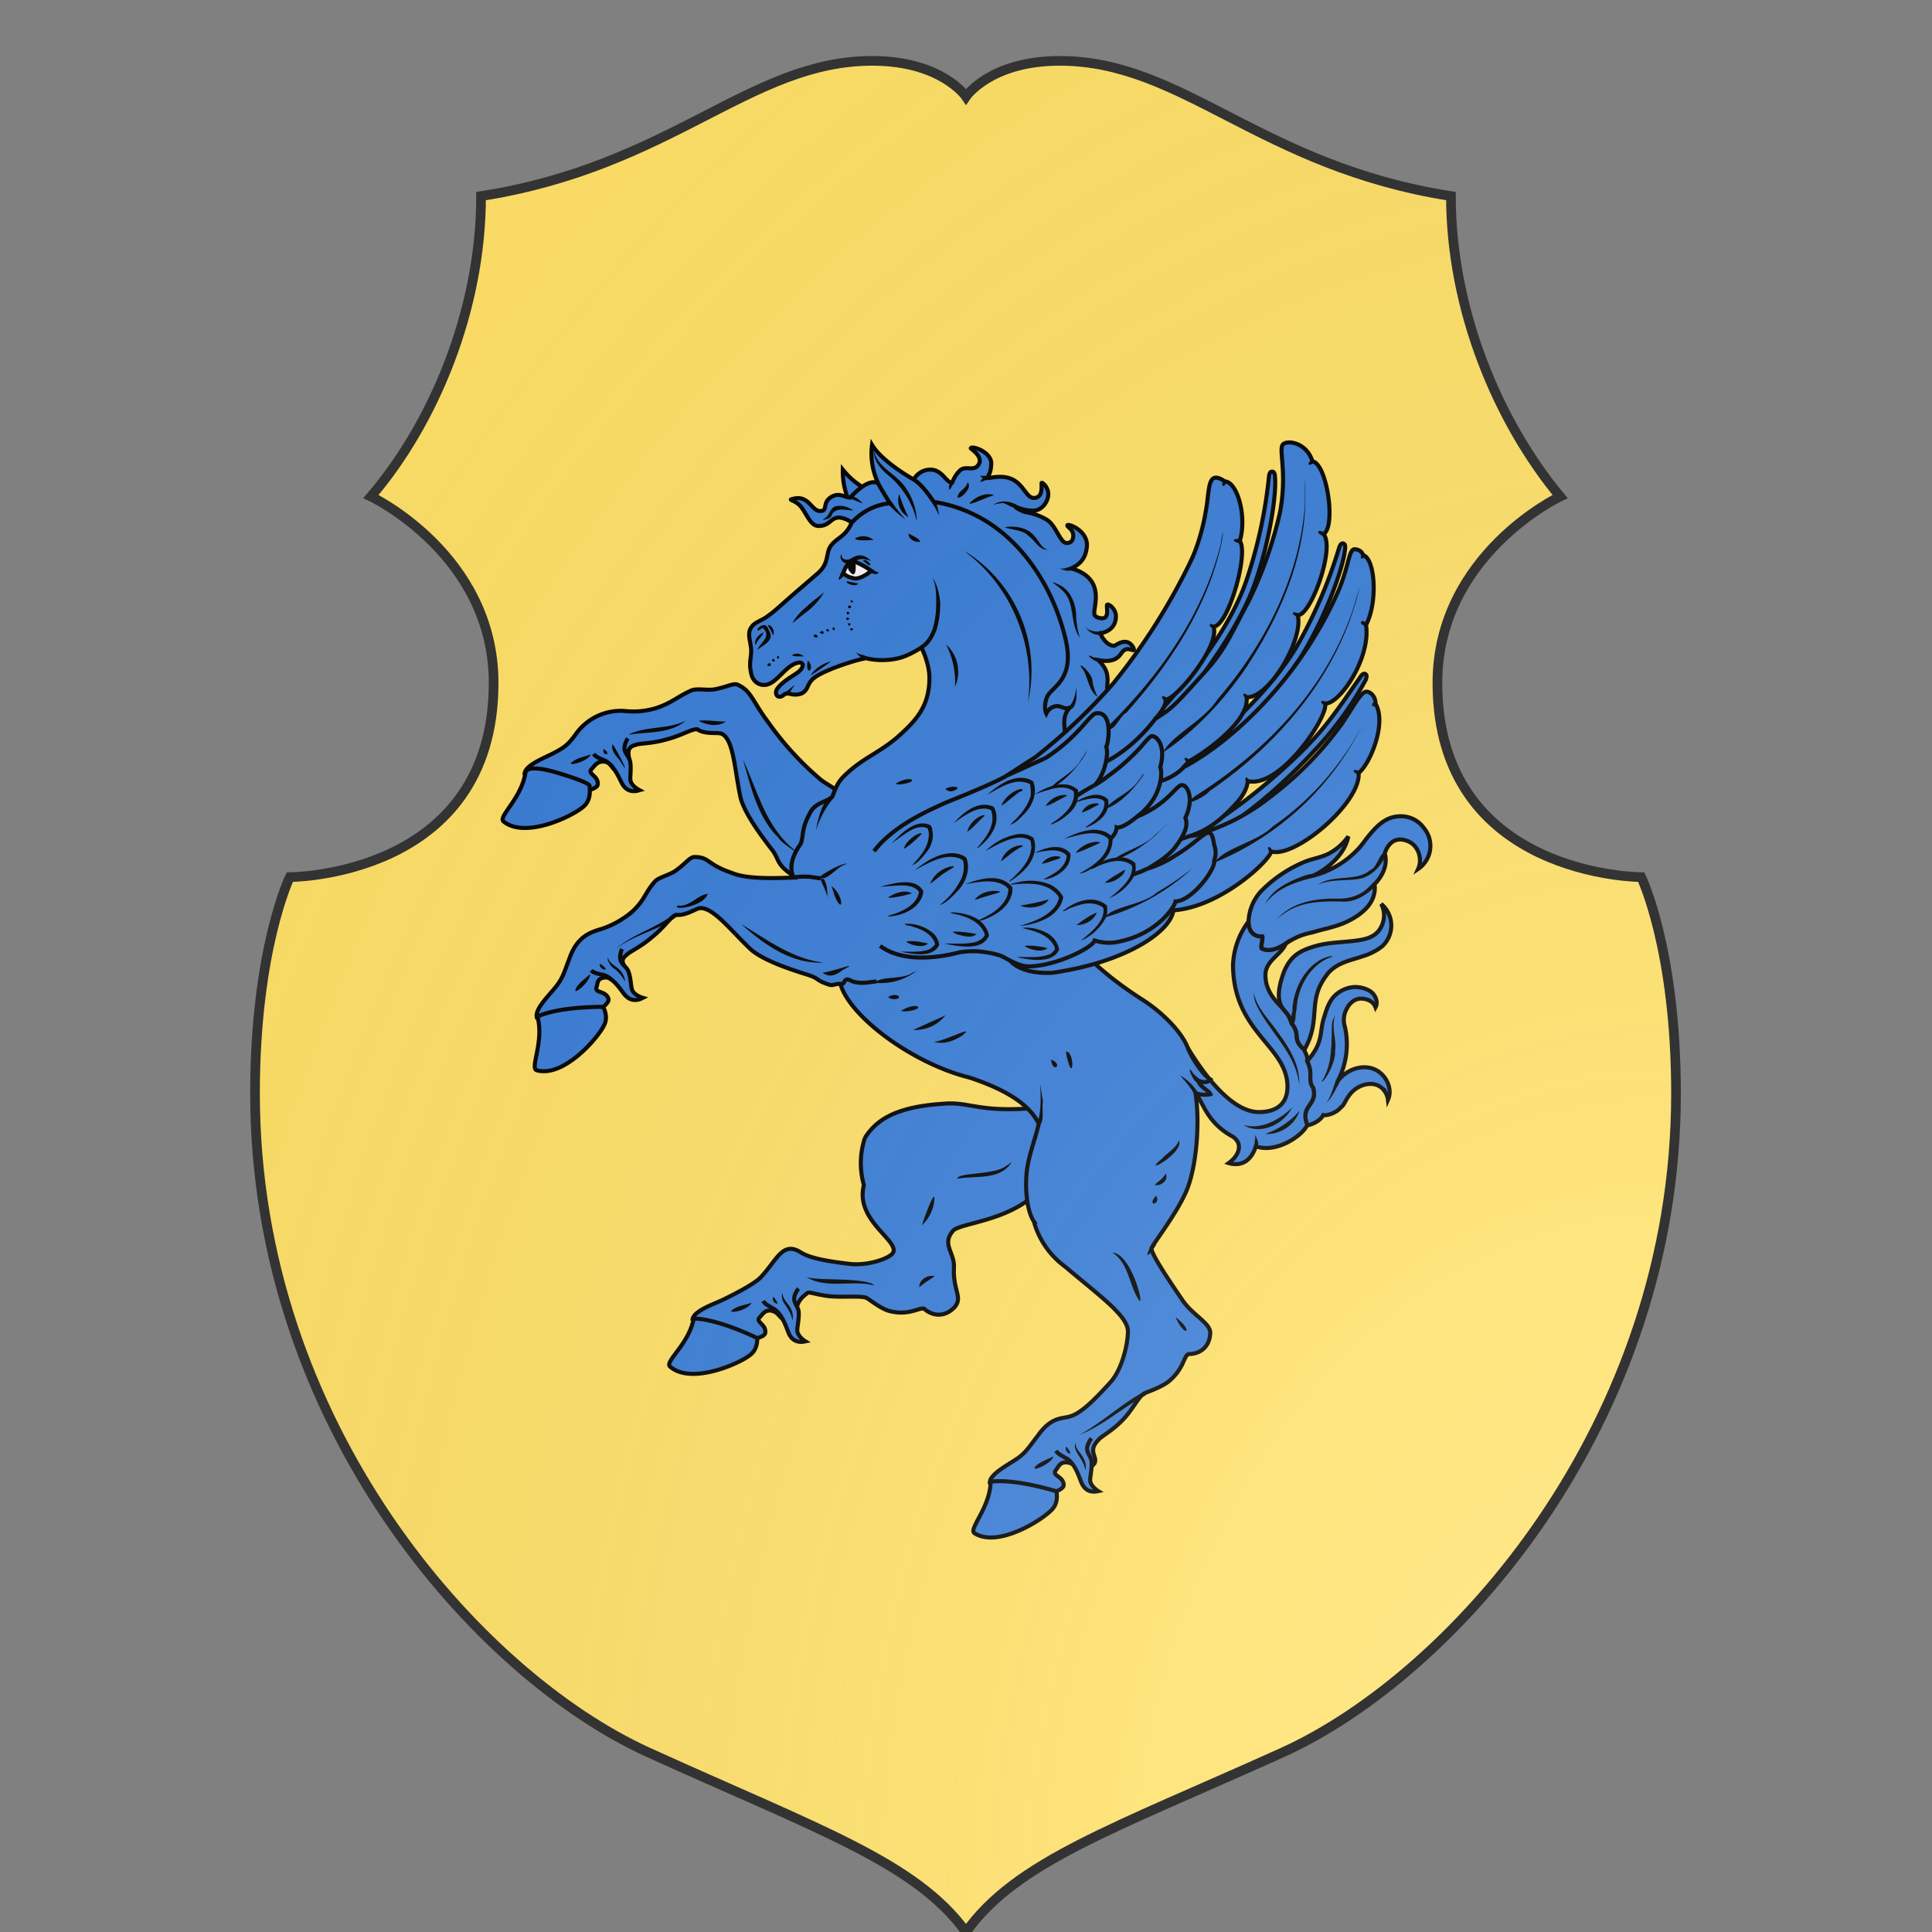 <svg xmlns="http://www.w3.org/2000/svg" id="provinceCOA246" width="200" height="200" viewBox="0 0 200 200">
        <rect x="0" y="0" width="200" height="200" fill="#808080" stroke="none"/>
        <defs><clipPath id="polish_provinceCOA246"><path d="m 90.3,6.3 c -12.7,0 -20.7,10.9 -40.5,14 0,11.8 -4.9,23.5 -11.4,31.1 0,0 12.7,6 12.7,19.3 C 51.1,90.8 30,90.8 30,90.8 c 0,0 -3.6,7.4 -3.6,22.4 0,34.3 23.1,60.2 40.7,68.2 17.6,8 27.7,11.4 32.9,18.6 5.2,-7.3 15.3,-10.7 32.8,-18.6 17.6,-8 40.7,-33.9 40.7,-68.2 0,-15 -3.6,-22.4 -3.6,-22.4 0,0 -21.1,0 -21.1,-20.1 0,-13.3 12.7,-19.3 12.7,-19.3 C 155.1,43.7 150.2,32.1 150.2,20.3 130.4,17.2 122.5,6.3 109.7,6.3 102.5,6.3 100,10 100,10 c 0,0 -2.5,-3.7 -9.7,-3.7 z"></path></clipPath><g id="pegasus_provinceCOA246" stroke-width=".33"><path d="M129.07 104.19c-.39 1.14 0 2.02-1.38 3.54.55 1.1-.04 1.63.5 2.18.38 1.49-1.11 1.36-.48 3.02.16 0 .98-.24 1.3-.83.27.07 1.06-.15 1.44-.64.29-.15.4-.81 1.02-1.35s1.61-.76 2.25-.24a1.54 1.54 0 01.54 1c.44-.98-.25-2.23-1.27-2.55-1.03-.32-2.2.18-2.83 1.06a6.42 6.42 0 00.6-4.46 1.85 1.85 0 01.19-1.51c.2-.4.6-.73 1.05-.76.34-.02 1.03.1 1.25.7.2-.37.05-.77-.15-1.04-.32-.43-1.07-.63-1.6-.6-.7.05-1.35.4-1.77.94-.33.46-.5 1-.66 1.54z"></path><path d="M129.47 100.5c-1.91 2.28-.53 3.72-2 6.3-1.05-.9-.25-1.17-1.03-2.12-.26-.83-.5-.92-.72-1.22-.47-.67-.36-1.56-.06-2.53.48-1.6 1.34-2.09 2.25-2.4 1.2-.43 2.21-.42 3.42-.55 1.07-.12 2.1-.27 2.5-1.44.18-.52.14-1.1-.12-1.58a2.29 2.29 0 01.08 3.44 4.58 4.58 0 01-1.49.78c-1.03.36-2.04.5-2.83 1.32zm-6.53-4.1c.02 1.36 1.12 1.2 1.12 1.2.08.2-.2.99 0 1 .58.28 1.28 0 1.91-.42a5.4 5.4 0 012.13-.9c.96-.3 1.97-.45 2.87-.9 1.33-.64 2.39-1.63 2.2-3.03 0 0 1.22-1.1.83-2.49 0 0 .42-1.63 1.91-.98.82.35 1.17 1.42.8 2.24a2.26 2.26 0 00.46-3.33 2.28 2.28 0 00-2.04-.94c-1.02.05-1.72.72-2.35 1.48-.28.33-.53.7-.8 1.02a7.66 7.66 0 01-3.84 2.33c.36-.11 2.52-1.28 2.9-3.2a4.59 4.59 0 01-1.59 1.4c-.75.36-1.37.4-2.09.72a10.65 10.65 0 00-3.47 2.4 3.88 3.88 0 00-.95 2.4z"></path><path d="M121.67 113.86c-2.16-1.17-2.4-2.8-3.05-3.56l-.66-3.73c.5.81 3.14 5.29 5.82 5.29 1.37 0 2.32-.62 2.32-2.06 0-3.33-4.42-4.39-4.42-9.93a6.3 6.3 0 011.25-3.47c.02 1.36 1.12 1.2 1.12 1.2.08.2-.21.99 0 1 .58.28 1.28 0 1.91-.42-.33.9-1.65 1.36-1.65 2.56 0 1.45 1.06 2.3 1.4 2.71.21.3.46.39.72 1.22.78.95-.03 1.22 1.03 2.13.12.34.32.57.23.92.55 1.1.01 1.5.5 2.18.38 1.49-1.11 1.35-.48 3.02-.46.92-2.55 2.3-4.18 1.72-.08.27-.2.53-.36.76-.44.63-1.11.82-1.84.6.87-.63 1.17-1.58.34-2.14z"></path><path d="M92.44 87.13c-.54-.9-2-.88-2.75-1.23-.5-.44-.91-.6-1.45-1a24.68 24.68 0 01-4.26-4.64c-1.3-1.71-1.39-2.58-2.5-3.09-.35-.17-.83.16-1.85.36-.62.12-1.5-.1-1.93.1-1.14.5-1.5.96-2.8 1.41a6.3 6.3 0 01-2.66.25 4.48 4.48 0 00-3.96 1.94c-.57.78-.86 1-1.62 1.41-.76.42-2.32.98-2.48 1.66 2.01-.08 5.28 1.4 5.28 1.4s.6-.15.64-.43c.08-.7-.82-.85-.53-1.22.3-.34.47-.64.97-.65.75 0 .7.88 1.37.77.41-.08.47-.1.68-.35.31-.53-.47-1.52.56-1.76.27-.15 1.3-.1 2.47-.44 1.37-.35 2.06-.87 2.56-.84.63.44 1.67.23 1.97.36.98.43 1.06 2.88 1.52 5.07.25 1.24 1.62 3.12 2.55 4.31.78 1 .16 1.32 2.75 2.73 1.23.67 3.24.16 4.4-.62a4.1 4.1 0 001.07-5.5zM91.33 63.6A5.93 5.93 0 0190 59.7c1.35 1.68 2.86 1.93 4.12 2.82"></path><path d="M90.72 64c.03.02-.37-.33-.97-.41-.77-.03-.77.71-1.76.68-.63-.02-.92-.99-1.4-1.57-.36-.44-.89-.53-.8-.58 1.43-.5 1.63.92 2.34.94.7.02.18-.64.87-1.1s1.08-.01 1.62.01c.1-.16 1.56-1.74 2.3-1.1l2.83-.37s.44-.83 1.4-.8c.96.04 1.22 1.05 1.72 1.06.02.01.18-.57.65-1 .46-.43 1.14.15 1.52-.5.37-.67-.7-1.26-.65-1.3.08-.23 1.7.3 1.66 1.27-.03.88-.35 1.14-.42 1.14.14.1 1.24-.33 2.15.13.91.45 1.13 1.48 1.71 1.5.88 0 .58-1.2.66-1.23.1-.02.55.4.53.96-.02.58-.53 1.34-1.29 1.3-.78-.02-1.34-.32-1.4-.34.04.12.56.4.97.48a4.9 4.9 0 011.64.62c.74.51 1.04 1.85 1.57 1.87.36 0 .53-.22.54-.59 0-.56-.52-.7-.48-.85.05-.17 1.63.41 1.59 1.65-.07 1.06-.6 1.53-1.28 1.85l.46.15c2.33.97 1.28 3.05 1.43 3.61.03.08.16.26.61.29.66.02.32-1 .42-1.1.1-.1.75.33.71 1-.04 1.13-1.14 1.3-1.24 1.3-.01.17.45 1 1.06 1.03.16.01.48-.34.95-.32.48.02.73.58.69.66-.05.08-.38-.13-.64-.05-.38.1-.4.62-1.01.84s-1.27.01-1.27.01.62.53.74 1.17c.13.7-.07.88.06 1.39.18.65.5 1.64.27 2.77-.24 1.14-.9 1.5-.94 1.43-.04-.06.14-1.2-.76-2.07.26 1.6-.75 2.86-1.38 3.15 0 0-.8.4-1.88.24-.15-.04-.16-.17-.1-.26.05-.21-2.7-1.02-2.37-2.38.54-2.38 3.37-6.64.7-11.5-2.62-4.69-4.9-5-7.7-5.41l-3.53.08c-1.42.22-2.51-.5-3.1.26zM69.44 85.38c.02.36.12 1.16-.5 1.68-.81.74-4.7 2.65-6.48 1.21-.5-.37 1.46-1.87 1.77-3.97.17-.78 2.65.03 2.65.03s2.56.75 2.56 1.05zm.97 17.66c.16.33.57 1.02.22 1.74-.45 1-3.28 4.3-5.47 3.69-.6-.14.6-2.3.05-4.35-.15-.78 2.46-1.02 2.46-1.02s2.62-.33 2.74-.06zm36.89 39.34c.06.36.25 1.13-.3 1.73-.73.82-4.37 3.16-6.3 1.95-.54-.32 1.24-2.04 1.3-4.15.08-.8 2.65-.28 2.65-.28s2.61.44 2.65.75zM83.05 129.9c.01.37.08 1.15-.55 1.66-.83.7-4.8 2.47-6.52.97-.49-.4 1.53-1.82 1.91-3.9.2-.78 2.65.12 2.65.12s2.52.85 2.51 1.15z"></path><path d="M105.06 111.57c-4.17.28-4.87-.59-6.97-.38-4.15.27-5.5 1.53-6.29 2.75a6.5 6.5 0 00-.09 3.85c-.77 2.95 3.14 4.62 2.3 5.58-.45.46-2.07.97-3.43.82-2.15-.25-3.35-.52-4.05-.97-1.46-.9-1.93.76-3.25 2.11-.65.6-2.13 1.33-2.91 1.72-.77.38-2.36.89-2.55 1.57 2.02 0 5.23 1.59 5.23 1.59s.6-.14.65-.41c.11-.7-.78-.87-.48-1.24.3-.33.47-.64.95-.58.74.14.7.82 1.4.83.41 0 .21-.06.44-.25.39-.43-.05-1.14 1.02-1.93.2-.23.35-.06 1.56.14 1.16.19 2.97-.06 3.39.21.58.39 1.05.76 1.68 1 1.63.47 2.49-.26 2.93-.16.76.67 1.74.68 2.5-.14.66-.8-.15-1.31-.07-3.17.08-1.24-1.01-1.88-.1-2.98.49-.7 5.03-.8 7.24-3.6.36-.43.87-.93 1.23-1.37.26-.32.5-.65.67-1.03.2-.51.25-1.07.23-1.62a3.38 3.38 0 00-.53-1.94c-.58-.8-1.7-.46-2.7-.4z"></path><path d="M108.11 73.58a17.8 17.8 0 00-1.7-4.5c-2.6-4.68-6.21-6.33-9.02-6.76-.48-.68-1-1.42-1.64-1.82 0 0-2.53-1.4-3.38-2.81-.14 1.1.05 2.2.54 3.2.23.44.76 1.29.92 1.54-1.2.11-2.32.69-3.12 1.6-.5 1.12-1.12 1.15-1.65 1.81-.48.6-.13 1.41-1.04 2.23-.95.83-1.79 1.53-2.87 2.49-1.07.95-.99.83-1.2 1-.61.47-1.12.48-1.43 1.02-.3.48.04 1.25.04 1.83-.01.58-.15.93-.06 1.52.05.28.08.57.29.85.25.33.67.47 1.07.37.83-.22 1.46-1.46 2.4-1.75.17-.05.31-.06.41.02s.12.24-.06.48c-.19.26-.44.37-1 .75-.6.41-.95.78-1.02 1.01-.03.15-.04.34.15.45.22.12.51-.16.51-.16s.2-.13.52-.03c.21.06.73.09 1.02-.13.4-.3.3-.6.73-1.05.4-.38 1.05-.64 1.65-.9 1.9-.72 2.72-.83 2.72-.83s1.14.34 2.59.01c.89-.2 1.9-.88 1.9-.88s.65 1.26.65 2.47c0 2.1-.91 3.23-2.06 4.32-1.86 1.8-3.26 2.03-4.92 3.7-.64.63-.8 1.49-.93 1.64-.4.4-1.3.45-1.73 1.2-.78 1.42-.52 1.66-.8 2.6-1.28 1.75-.57 2.75-.57 2.75-1.33.04-3.77.17-5.06-.39-2.04-.69-1.77-1.28-3-1.28-.39 0-.68.5-1.52 1.1-.5.37-1.4.54-1.7.89-.83.95-.79 1.44-1.78 2.39a7.27 7.27 0 01-2.52 1.45c-.8.25-2 .52-2.65 2.45-.36.9-.49 1.5-1.03 2.18-.52.69-1.75 1.83-1.61 2.52 1.81-.87 5.4-.81 5.4-.81s.5-.39.42-.65c-.2-.67-1.08-.45-.98-.91.14-.44.05-.66.53-.8.72-.2.9.68 1.53.38.37-.18.43-.21.56-.5.17-.6-1.02-1.08-.19-1.72.2-.25 1.14-.64 2.07-1.45 1.1-.88 1.5-1.65 1.97-1.83.77.12 1.64-.54 1.97-.54 1.07-.03 2.42 1.75 4.03 3.29.92.88 3.12 1.64 4.55 2.08 1.21.37.7.48 1.93.86.3.08.43-.1.86-.08.76 2.68 5.9 6.48 10.49 7.61 2.63.87 4.8 2.03 5.62 3.76-.28 1.18-.73 2.32-.93 3.52s-.14 3.38.53 4.4a6.77 6.77 0 002.54 3.67c2.7 2.3 5.1 3.98 5.1 5.26-.02 1.14-.5 3.08-1.4 4.1-1.45 1.61-2.36 2.44-3.13 2.74-.77.31-1.62-.03-2.8 1.64-.6.76-.9 1.3-1.6 1.8s-2.2 1.24-2.28 1.93c1.99-.3 5.4.77 5.4.77s.59-.22.59-.5c0-.7-.9-.74-.68-1.15.27-.37.37-.7.87-.7.75.02.82.7 1.5.6.4-.06.58-.25.8-.5.33-.52-.6-.98.33-1.92.18-.26 1.1-.72 1.95-1.6.84-.84 1.34-2 1.82-2.2.65-.26 1.3-.5 1.86-.89 1.32-1.05 1.26-2.06 1.67-2.28 1.01 0 1.76-.63 1.78-1.75-.03-.8-1.46-1.44-2.25-2.62-.8-1.18-2.52-3.68-2.52-4.2 0-.23 1.95-2.66 2.81-4.62.87-1.97 1.14-5.8.75-8.04.23.2 1.03.2 1.22.13-.15-.34-.83-.54-.97-1.1 0 0 .68.32.97-.1-.55-.29-1.55-1.76-1.88-2.68-.58-1.36-2.17-2.84-3.52-3.72-1.3-.84-6.94-4.41-7.8-8.93-.92-5.83 1.78-9.31 2.07-10.94 0 0-.8.4-1.87.24-.16-.05-.17-.18-.11-.27.05-.2 1.04-.4 1.25-1.4.04-.2.06-.41.04-.6 0-.2-.04-.4-.04-.6 0-.54.09-.93.48-1.31-.48.23-.69-.14-1.14-.1-.35.05-.65.28-.8.6-.21-.43-.08-1.19.18-1.55.17-.22.38-.4.56-.6 1-.98 1.2-2.15.85-3.77z"></path><path d="M72.06 98.62c-.1.24-.2.67-.1.95.13.35.52.54.64.89.2.58.18 1.11.28 1.45.15.47.88.68.88.68-.84.44-1.33-.06-1.56-.37-.4-.55-.97-1.31-1.63-1.49-.36-.08-.77-.14-1-.37m16.83 25.83c-.17.2-.38.6-.35.88.03.37.35.66.37 1.03.03.62-.12 1.13-.12 1.48.01.5.66.9.66.9-.94.2-1.27-.42-1.4-.78-.24-.64-.57-1.52-1.17-1.87-.31-.19-.7-.34-.86-.63m26.65 11.15c-.16.21-.37.6-.35.88.03.38.35.66.37 1.04.04.61-.12 1.12-.12 1.47.01.5.66.9.66.9-.93.2-1.26-.41-1.4-.78-.24-.64-.57-1.52-1.16-1.87-.32-.19-.7-.34-.87-.63M72.54 81.52c-.14.22-.32.62-.26.91.06.36.4.62.46 1 .09.6-.02 1.12.01 1.47.06.48.74.83.74.83-.92.28-1.3-.3-1.47-.65-.3-.61-.7-1.46-1.33-1.75-.33-.15-.73-.27-.92-.55"></path><path fill="none" d="M96.4 74.11c.35-.2.73-.6 1.06-1.46a7.27 7.27 0 00.28-2.25M86.03 92.8a6.2 6.2 0 011.3-.04l.88.13m1.61 8.56c.09.06.21-.01.26-.1s.1-.2.2-.24c.13-.06.28.03.4.09.74.34 1.7.05 2.05.06"></path><path fill="#f6f6f6" d="M90.83 67.12a5.94 5.94 0 011.48.8s-.8.69-1.38.61c-.71-.13-.89-.44-.89-.44s.1-.34.29-.6c.15-.23.4-.4.5-.37z"></path><path d="M116.59 90.68c-.25 0-.39-.07-.42-.2-.05-.2.1-.39.99-.77l.03-.02c3-.66 8.7-5.55 11.04-8.12 1.24-1.34 2.42-3.06 3.28-4.3l.46-.66c.18-.3.29-.34.37-.34.06 0 .12.03.15.09.06.08.04.22-.07.47a27.37 27.37 0 01-4.06 5.6c-4.34 4.71-8.3 7.23-10.56 8.03a5.17 5.17 0 01-1.21.22zm-.58-4.74c-.1 0-.2-.06-.23-.16-.12-.39.83-1.43 1.38-1.83 6.54-4.81 9.13-8.9 9.78-10.04a38.63 38.63 0 003.33-7.78c.09-.3.18-.44.32-.44.05 0 .1.02.14.07.05.06.08.16.04.45-.12 1.22-1.23 4.64-3.2 8.07-1.17 2.02-3.76 5.45-9.56 10.33-1.58 1.32-1.87 1.33-2 1.33zm-1.89-3.54a.24.24 0 01-.22-.15c-.16-.36.57-1.55 1.01-2.03l.18-.19c4.03-4.31 6.61-8.14 7.7-11.4a38.43 38.43 0 001.8-8.27c.02-.24.06-.5.26-.5.22 0 .23.3.24.48.11 1.22-.33 4.79-1.61 8.53-1.3 3.75-4.58 8.1-7.62 11.84-1.33 1.68-1.62 1.69-1.74 1.69.01 0 0 0 0 0z"></path><path d="M103.6 99.58s.8 1.1 3.4.97c.17-.01.88-.14 1.05-.17 5.18-.93 8.57-3.21 8.79-4.9 3.83-.26 7.84-4.06 7.94-4.78 1.92.59 7.3-3.97 7.1-6.38.9-.67 2.3-4 1.38-5.6-.02-.72-.53-1.03-.78-.99-.48.08-1.04 1.28-2.06 2.74a27.94 27.94 0 01-5.79 5.86 16.87 16.87 0 01-5.45 2.87 2.7 2.7 0 01-1 .24c1.07-.33 2.3-.98 3.85-2.75.41-.47.79-1.06.85-1.7 2.72.61 6.68-5.5 6.26-6.3 1.18.09 3.74-3.68 3.34-6.38.97-1.86.74-5.4-.24-5.67-.12-.42-.59-.5-.75-.47-.4.11-.43 1.37-1.2 3.25-3.38 7.76-9.28 12.71-12.68 14.47.11-.08.47-.48.47-.51.6-.25 4.99-3.08 4.7-5.2 1.87.08 4.66-4.77 4.15-6.67 1.04.11 3.06-5.43 2.1-6.58 1.03-.62.27-5.73-.9-5.9-.5-1.62-2.19-1.76-2.43-1.33-.3.48.38 2.27-.2 5.45a32.95 32.95 0 01-2.6 7.33c-1.18 2.14-1.78 3.75-3.39 5.52-2.73 3.03-2.76 3.06-4.2 3.97.52-.49 1-1.28.88-1.6.78.1 4.5-4.4 3.9-5.92 1.22-.05 2.88-5.99 2.14-6.95.6-2.01-.2-4.8-1.22-4.85-1.47-1-1.2.68-1.55 2.48-.12.76-.5 2.47-1.15 3.87a51.05 51.05 0 01-6.33 10.03 46.53 46.53 0 01-6.33 6l-2.4 1.55"></path><path d="M101.98 98.94c.3.07.6.14.87.24.27.1 1.27.78 2.1.85 2.2.05 5.3-1.49 5.5-2.1a3.7 3.7 0 001.71.14c3.35-.57 4.82-2.95 4.85-3.31 1.38-.06 3.29-2.67 3.14-3.32a1.8 1.8 0 000-1.27c-.3-2-.71-.6-3.17.87-1.04.71-2.24 1.06-2.24 1.06s1.63-.88 2.27-1.78c.78-1.04 1.04-1.75.8-2.35.42-.88.52-1.9.04-2.5a.47.47 0 00-.3-.16h0c-.51 0-1.13 1.54-3.7 2.58a5.06 5.06 0 00.7-.6c1.35-1.35 1.41-3.07 1.22-3.42.37-1.33.02-2.14-.38-2.43-.15-.1-.27-.11-.32-.1h-.01c-.15.03-.55.5-.86.87a17 17 0 01-2.72 2.41c-.2.19-.9.62-1.06.72.83-.76 1.2-2.63.96-3.14.18-.2.6-2.9-.81-2.72-.56.1-1.38 1.86-4.1 3.63l-3.15 1.43-.06.04m0 0c-1.6.87-4.36 1.92-5 2.2-2.34 1.04-4.43 2.2-5.73 3.9m.5 7.69c2.32 1.72 6.13.58 6.5.51a6.76 6.76 0 012.44.07"></path><path fill="none" d="M115.34 79.97c-1.94 2.53-4 3.45-4 3.45m-.93 1.92c-.65.33-1.46.87-1.46.87m6.82-1.22c1.1-.3 1.79-1 1.87-1.1m-3.76 3.99c-.53.44-1.29.96-1.65.86 0 .51-.5.93-.5.93m1.8 2.9a6.3 6.3 0 001.2-.48m3.47-2.66c-.31.13-.8.28-.8.28"></path><g fill="#000" stroke="none"><path d="M88.56 72.9c-.05.22-.2.38-.35.54-.12.16-.2.34-.33.49-.06-.4.2-.74.52-.93l.16-.1zm4.92-3.25a5.43 5.43 0 01-1.53 1.68l-1.04.83c.37-.72 1.02-1.23 1.62-1.75.29-.25.62-.46.9-.72l.04-.04zm9.1.75c0-.67-.02-1.4-.32-1.95.42.56.55 1.3.64 1.95h-.32zm-4.68-2.39c-.16.45-1.05-.11-.44-.18.13.09.27.2.44.18zm-1.88 6.42c.17.4 1.05.2.87.64-.34.04-.73-.36-.87-.64zm-4.18.43c-.28-.01-.88.04-.96-.1.3-.2.7-.12.96.1zm3.33-6.68c-.15.27-.7.78-.43.16.12-.32.13-.41.43-.16zM92.6 73.2c.26-.36.58.3.1.09-.03-.03-.05-.08-.1-.09zm.51-.29c.42-.36.46.41 0 0zm.53-.17c.26-.37.34.37 0 0zm.5-.13c.27-.37.26.4 0 0zm-5.29 3c.21-.53.56.2 0 0zm.39-.39c.12-.48.44.27 0 0zm.4-.23c.1-.48.36.24 0 0zm5.8-4.04c-.06-.53.56.03 0 0zm.23-.47c-.17-.4.43.03 0-.01zm.04 2.3c-.4-.28.4-.26 0 0zm-.36-1.32c-.2-.44.5-.1 0 0zm0 .47c-.28-.39.48-.18 0 0zm.14.45c-.3-.34.44-.22 0 0zm-5.28 5.4c.33-.05.76-.6.89-.56-.27.2-.45.88-.79.78-.03-.07-.05-.15-.1-.22zm-.88-4.6c-.04-.3-.44-.76-.4-.87.38.04.56.56.4.87zm7.3-6.07c.3-.31.97.64.35.27-.12-.1-.22-.2-.35-.27zm.86-1.7c-.44.02-1.38.1-1.5-.12.46-.28 1.1-.23 1.5.12z" transform="translate(-5)"></path><path d="M97.29 67.11c-.13-.04-.26-.09-.4-.1a1.05 1.05 0 00-.7.02l-.44.22a.74.74 0 01-.52.04c-.32-.05-.55-.52-.33-.73-.02.18.06.37.24.42.1.03.21.04.31.02.16-.04.28-.14.43-.2a1 1 0 01.7-.12c.27.06.51.23.71.43z" transform="translate(-5)"></path><path d="M96.03 67.2c.04.5.05 1.55-.57.64-.06-.16-.1-.36 0-.52m.79 1.62c-.23.4-1.29-.16-.84-.17.28.07.56.12.84.17zm-2.2 6.33c-.55.4-1.1.79-1.68 1.14a2.75 2.75 0 011.68-1.14zm10.79-8.99a11.42 11.42 0 015.19 12.3c.6-4.49-1.26-9.23-4.85-12.02l-.26-.22zm-4.5-1.4c.31.2.9.41.93.68-.41.05-.96-.2-.93-.68zm3.04 9.02c.95.82 1.26 2.28.73 3.41a6.64 6.64 0 00-.73-3.41zm12.34 1.4c-.48-.08-1.17-.81-.36-.35.32.02.45-.05.36.35zm-2.09-7.46c-.3.18-.94-.04-.99-.15.4.21.87-.37.99.15zm2.37 5.27a1.28 1.28 0 01-1.31-.7c.25.45.89.43 1.24.46l.07.24zm-9.22-12.77c0 .23-.75.42-.61.33.22-.36.28-.46.46-.31l.15-.02zm.4 2.25c.55-.43 1.32-.36 1.9-.05-.22.6-.8-.28-1.28-.1-.21 0-.43.06-.62.15zm-3.51-1.25c-.3-.67.78-1.03 0 0zm-4.7.97a11.5 11.5 0 001.13 1.44 9.22 9.22 0 01-1.4-1.23l.27-.2zm3.85 1.11c-.16-.3-.28-.6-.54-.95l.34.02c.08.3.15.62.2.93zm-6.2-.98c-.37-.13-1.57-.56-.68-.52.27.1.48.32.68.52zm17.63 10.9c-.88-1.15-.32-2.92-1.5-3.9-.3-.31-1.2-.86-.32-.45 1.08.44 1.53 1.63 1.52 2.72.03.55.12 1.1.3 1.63zm-2.62-7.14c-.7.05-1.05-.8-1.58-1.13-.37-.5-1.9-.56-1.86-.71.88-.11 1.9.05 2.45.84.32.34.5.87.99 1zm-4.35-4.42c-.68.17-1.3.56-1.98.7-.04-.12.57-.56.83-.64.36-.14.78-.22 1.15-.06zm-2.16-1.06c.52.49-.83 1.58-.8 1.16.1-.5.75-.65.8-1.16zm10.56 17.43c-.83-.59-.72-1.76-1.38-2.48-.03-.31 1.02.72.97 1.23.07.43.23.85.41 1.25zM95.86 63.02c-.59-.02-1.42-.3-1.76.35-.02.35-.93.49-.66.32.52-.19.48-1.01 1.12-1.04.46-.06.93.11 1.3.37zm1.66-4.85c.32 1.4 1.88 1.89 2.6 3.03a5 5 0 01.89 2.7 6.84 6.84 0 00-2.47-3.86c-.53-.48-1.04-1.1-1.02-1.87z" transform="translate(-5)"></path><path d="M100.33 63.56a1.55 1.55 0 01-.75-1.88c.19.65.45 1.27.75 1.88zm23.45 45.92c-.39-.15-.92-1.61-.4-.87.14.34.82.54.4.87zm-.22.97c-.3-.58-.75-1.06-1.17-1.56.6.33 1.1.84 1.46 1.42-.09.04-.24.1-.29.14zm-30.43-17.7c.57-.45 1.98-1.18 2.22-1.04-.77.11-1.57 1.4-2.16 1.13.06.01-.12-.1-.06-.09zm-17.2 6.56c.05.28.28.48.5.64.2.16.44.31.6.54.15.23.28.49.28.77a2.89 2.89 0 00-.9-1.06 1.4 1.4 0 01-.44-.57.41.41 0 01-.04-.32zm-.64.51c.15.1.31.21.42.36.06.06.07.12-.02.1a.38.38 0 01-.34-.17c-.07-.08-.12-.2-.06-.29zm14.83 26.73c-.03.33.2.6.38.85.2.26.39.56.43.9.02.16.02.33-.03.49-.05-.52-.37-.96-.64-1.38a1.04 1.04 0 01-.2-.74.34.34 0 01.06-.12zm-.76.31c.15.16.28.34.34.56-.26 0-.46-.3-.36-.53v-.02l.02-.01zm24.54 11.85c-.03.33.2.6.38.85.26.33.48.73.45 1.16 0 .07-.04.33-.05.14-.1-.49-.4-.9-.65-1.31-.13-.23-.25-.51-.16-.77 0-.03.02-.05.03-.07zm-.75.31c.12.16.25.31.32.5.05.12-.2.02-.24-.04-.11-.12-.19-.31-.08-.46zM76.3 81.99c.44.6 1.64 3.04.6 1.33-.3-.38-.75-.8-.6-1.33zm-.73.39c.76.49-.14.64 0 0zm37.78-3.46c.7-.48.61-2.66.62-.67-.04.25-.25 1.26-.62.67zm-9.37 9.5c.55-.6 1.19-1.2 2-1.44.41-.11.88-.1 1.27.1.25.41.27.92.17 1.37-.21.81-.8 1.47-1.46 1.97-.15.04.1-.18.13-.23.46-.56.92-1.16 1.04-1.9.05-.34.02-.7-.14-1.01.11.1.02.07-.06.02-.52-.19-1.09-.02-1.56.22-.5.25-.95.58-1.4.9h.01z" transform="translate(-5)"></path><path d="M105.1 89.09c.15-.54.56-1.01 1.06-1.25.08-.05.47-.16.31 0-.33.3-.64.64-.97.94-.1.13-.26.23-.4.31zm1.5 1.57a4.81 4.81 0 012.7-1.38c.41-.02.85.06 1.18.32.31.78.03 1.67-.48 2.3-.4.5-.91.9-1.46 1.25-.03-.14.26-.24.34-.37.62-.61 1.26-1.31 1.4-2.2.08-.24-.05-.71-.04-.8.11.16-.2-.11-.24-.09-.65-.25-1.34-.03-1.95.22-.5.21-.98.48-1.45.75z" transform="translate(-5)"></path><path d="M107.84 91.51c.2-.68.84-1.22 1.54-1.3.15-.05.36.05.1.13-.6.3-1.1.78-1.64 1.17zm-7 .72c.87-.72 1.92-1.4 3.1-1.39.38.02.8.12 1.09.38.35.9-.03 1.94-.65 2.63-.42.44-1 1.07-1.53 1.2a5.92 5.92 0 001.8-2.2c.18-.47.24-1 .08-1.49.17.2-.25-.14-.34-.12-.9-.29-1.84.1-2.64.5-.31.15-.61.32-.91.49z" transform="translate(-5)"></path><path d="M102.1 93.32c.22-.65.82-1.14 1.46-1.35.11-.02.48-.14.46-.01-.36.23-.72.44-1.06.69l-.85.67zm-3.16-3.27c.52-.5 1.03-1.06 1.69-1.4.38-.2.85-.31 1.27-.16.27.03.35.26.37.5.12.6-.05 1.22-.42 1.7-.32.42-.77.97-1.23 1.14.17-.2.37-.4.53-.6.46-.55.86-1.22.83-1.96.02-.13-.11-.47-.08-.47.1.13-.17-.07-.21-.05-.56-.12-1.11.16-1.56.47l-1.19.83z" transform="translate(-5)"></path><path d="M99.94 90.48c.17-.5.59-.87 1.02-1.13.11-.05.4-.21.44-.07-.4.39-.8.78-1.26 1.1a1.7 1.7 0 01-.2.1zm-1.9 3.08c.8-.19 1.62-.45 2.45-.33.43.05.82.3 1.04.67 0 .47-.3.96-.66 1.27-.6.53-1.5.8-2.26.81.24-.15.63-.2.91-.34.67-.27 1.36-.7 1.6-1.4.06-.09.06-.44.1-.2-.34-.55-1.06-.6-1.64-.58-.52.02-1.03.08-1.55.1z" transform="translate(-5)"></path><path d="M98.68 94.43c.53-.35 1.27-.63 1.89-.36 0 .1-.13.07-.2.1a9 9 0 01-1.37.28c-.1 0-.26.03-.32-.02zm.97 4.41c.71-.02 1.44.06 2.14-.12.3-.03.63-.39.72-.5.01.2-.06-.2-.1-.22-.33-.7-1.1-1.01-1.8-1.21-.16-.1-.51-.04-.59-.21a3.2 3.2 0 012.42.86c.2.24.34.52.39.83-.19.47-.7.71-1.17.76-.68.07-1.35-.07-2.01-.2z" transform="translate(-5)"></path><path d="M100.18 98c.58-.07 1.16.04 1.73.17-.29.33-.94.21-1.34.08-.1-.06-.4-.13-.39-.25zm3.13.17c.75 0 1.5.07 2.25-.07.4-.07.82-.27.99-.66.01.25-.04-.12-.1-.19-.33-.73-1.1-1.13-1.83-1.34-.26-.13-.7-.1-.9-.26.3-.02.63.02.94.08.72.13 1.47.43 1.9 1.06.15.22.28.49.3.76-.19.47-.68.76-1.16.83-.72.11-1.44 0-2.15-.14-.07-.03-.2 0-.24-.07z" transform="translate(-5)"></path><path d="M103.9 97.22c.66-.04 1.3.07 1.95.18-.34.37-1.05.17-1.5.05a1.42 1.42 0 01-.45-.23zm5.28 2.05c.84-.02 1.72.1 2.53-.2.24-.02.5-.44.54-.45 0 .18-.08-.3-.14-.32-.37-.67-1.13-1-1.83-1.2l-.72-.19c.62-.1 1.48.1 2.1.46.45.28.83.76.9 1.3-.22.53-.79.77-1.31.81-.7.08-1.4-.04-2.08-.19v-.02z" transform="translate(-5)"></path><path d="M109.76 98.37c.48-.07.97.01 1.44.08l.42.09c-.32.33-.99.2-1.41.07-.15-.06-.33-.12-.45-.24zm-4.86-5c.81-.3 1.7-.6 2.58-.48.5.06.98.32 1.29.72.06.92-.58 1.7-1.33 2.15-.47.28-1.1.6-1.58.59.9-.4 1.85-.86 2.35-1.76.17-.22.23-.73.25-.87.04.15-.2-.21-.3-.23-.75-.49-1.71-.38-2.55-.25-.2.05-.57.1-.71.13z" transform="translate(-5)"></path><path d="M105.7 94.65c.33-.5.97-.73 1.55-.75.17 0 .33.01.49.04.02.11-.16.1-.23.15-.6.17-1.22.35-1.82.56zm3.66 2.1c1.05-.33 2.21-.7 2.9-1.63.16-.18.27-.58.3-.7.06.2-.12-.2-.18-.22-.65-.77-1.74-.92-2.7-.88-.35 0-.7.04-1.05.08.07-.14.36-.12.51-.18a4.25 4.25 0 012.7.17c.44.21.83.57 1.05 1-.08.68-.56 1.23-1.1 1.6-.72.44-1.63.7-2.43.76z" transform="translate(-5)"></path><path d="M109.41 95.1c.77-.14 1.55-.28 2.3-.51-.23.5-1.12.7-1.71.65-.2-.02-.4-.06-.59-.14zm-2.7-9c.73-.61 1.55-1.26 2.53-1.37.42-.04.86.03 1.21.28.37.9-.02 1.9-.65 2.57-.34.35-.78.85-1.21.94.64-.6 1.3-1.28 1.59-2.13.17-.33.03-1.06.02-1.16a2.03 2.03 0 00-1.29-.15c-.8.17-1.5.64-2.2 1.02z" transform="translate(-5)"></path><path d="M107.87 86.96c.28-.6.81-1.1 1.45-1.3.2-.08.5.06 0 .22-.44.33-.85.69-1.29 1l-.1.06-.06.03zm2.69-.89c.78-.48 1.68-.92 2.62-.8.33.04.64.2.9.42a2 2 0 01-.52 1.73c-.47.48-1.1.93-1.71 1.1.1-.13.3-.22.44-.33.64-.46 1.28-1.03 1.45-1.83.05-.16.01-.47.02-.55.13.19-.12-.09-.19-.1-.58-.32-1.3-.2-1.9 0-.38.1-.74.23-1.11.36z" transform="translate(-5)"></path><path d="M111.46 87.02a2 2 0 011.08-.84c.21-.06.43-.09.65-.05.02.08-.1.08-.14.12-.4.2-.79.44-1.2.63l-.39.14zm2.31-.25c.5-.34 1.08-.61 1.69-.67.37-.03.76.09 1.04.35.09.05.04.2.06.3.02.59-.34 1.12-.8 1.46-.3.25-.67.42-1.03.56-.05-.07.08-.1.12-.14.26-.2.54-.37.76-.6.39-.37.7-.9.62-1.45.13.22-.12-.08-.22-.09-.46-.2-.98-.08-1.45.03a12 12 0 00-.79.25z" transform="translate(-5)"></path><path d="M114.4 87.54c.19-.46.7-.77 1.2-.74.18-.04.24.12.05.16-.4.21-.81.45-1.25.58zm-1.44 2.14c.7-.34 1.44-.65 2.21-.73.62-.05 1.29.1 1.7.58.04.15.03.33.01.48a2.48 2.48 0 01-1.17 1.78c-.46.27-1.03.67-1.52.71.61-.33 1.21-.7 1.7-1.2.42-.44.76-1.04.68-1.67.1.22-.14-.1-.24-.13-.57-.36-1.29-.31-1.93-.19-.48.1-.96.24-1.44.37z" transform="translate(-5)"></path><path d="M113.9 90.82c.23-.32.57-.56.92-.73.33-.12.7-.23 1.05-.14.02.1-.1.09-.16.13-.6.25-1.18.58-1.82.74zm-3.3-.03c.6-.26 1.24-.51 1.9-.44.38.04.74.23.98.53.04.43-.13.88-.42 1.2-.45.5-1.17.87-1.78.9.52-.33 1.2-.59 1.59-1.13.19-.25.31-.56.31-.88.08.2-.08-.05-.17-.09-.5-.36-1.16-.29-1.74-.2-.21.02-.49.12-.67.11z" transform="translate(-5)"></path><path d="M111.15 91.7c.3-.46.9-.7 1.44-.58.28.11-.25.22-.38.28-.35.1-.7.25-1.06.3zm5.48 2.8c.61-.49 1.26-1 1.65-1.7.16-.3.26-.68.17-1.03.16.22-.2-.12-.3-.13-.72-.34-1.55-.1-2.25.17-.25.07-.54.33-.76.31a3.67 3.67 0 012.59-.94 2 2 0 011.02.46c.06.4.04.8-.16 1.16a4.3 4.3 0 01-1.96 1.7z" transform="translate(-5)"></path><path d="M116.27 93.24c.46-.4 1.01-.67 1.52-1 .27-.19 0 .3-.09.37-.37.37-.9.65-1.43.63zm-1.95 4.7c.6-.49 1.26-1 1.64-1.69.17-.31.26-.68.18-1.04.14.23-.2-.13-.3-.12-.7-.32-1.47-.14-2.14.13-.3.06-.61.33-.87.34.62-.5 1.37-.9 2.18-.95a2 2 0 011.43.48c.05.32.05.66-.08.97a4.12 4.12 0 01-2.04 1.89z" transform="translate(-5)"></path><path d="M113.96 96.68c.5-.37 1.1-.81 1.66-1.02-.24.65-1 1.03-1.66 1.02zm.88-14.15a8.04 8.04 0 01-3.07 3.17c.42-.75 2.07-1.4 2.58-2.48.19-.2.31-.51.49-.69zm6.64 5.74a10.99 10.99 0 01-4.65 3.25c.7-.8 2.62-1.16 3.54-2.18.42-.3.77-.7 1.11-1.07zm1.93 3.78a17.84 17.84 0 01-7.15 4.01c.67-.93 3.13-1.01 4.25-2.04a25 25 0 002.9-1.97zm-3.96-7.63c-.74 1.15-1.93 2.43-3.1 2.81.44-.76 2.1-1.31 2.7-2.36.15-.09.23-.43.4-.45zm18.52-5.54c0-.75.86.25 0 0zm-1.12 5.61c-1.05-.59.43-.49 0 0zm-7.15 6.35c-.56-.83.42-.48 0 0zm7.38-23.91c-.09-.69.7-.14 0 0zm-2.94 11.92c-.8-.42.28-.57 0 0zm-6.32 6.29c-.36-.46.07-.61.12-.2l-.12.2zm9.66-12.68c-.95-.4.05-.82 0 0zm-5.56-.77c-1.05-.59.43-.49 0 0zm-4.11 6.65c-.79-.64.29-.55 0 0zm6.21-13.24c-1.02-.42.15-.7 0 0zm-.82-5.92c-.59.38-.4-.22-.1-.22.03.07.1.17.1.22zm-10.16 24.36c-.8-.64.3-.53 0 0zm2.04-10.93c-.8-.41.25-.57 0 0zm-3.87 5.91c-.81-.6.34-.53 0 0zm6.02-12.84c-1.27-.3.38-.62 0 0zm-1.08-4.92c-.36.61-.47-.01-.18-.15l.18.15zm10.83 8.39c-1.56 6.94-6.43 12.72-12.21 16.65-.33.5-2.55 1.49-1.16.4 5.35-3.38 10.09-8.11 12.42-14.1.39-.94.69-2.05.95-2.95zm.24 11.23a23.34 23.34 0 01-12.01 11.21c.72-1.17 3.43-1.65 4.67-2.9a22.98 22.98 0 007.34-8.31zm-20.76.23c4.18-4.12 7.82-9.13 9.23-14.91.15-.95.28-1.41.08-.17-1.1 5.29-4.22 9.96-7.78 13.94-.43.12-1.1 1.82-1.53 1.14zm16.02-20.28c.53 5.58-1.8 11.05-4.84 15.6-1.8 2.6-4 4.95-6.64 6.73.7-1.4 3.34-2.6 4.41-4.3 3.72-4.3 6.55-9.66 7.07-15.39.08-.87.04-1.8 0-2.64zm-34.93 65.61c-1.78-.48-3.83.32-5.5-.68.8.27 3.4.08 4.88.4.22.06.46.09.62.28zm-9.97 1.4c-.24.57-1.65.89-1.65.67.44-.43 1.11-.46 1.65-.67zm21.13-11.42c-.95 1.53-2.93 1.07-4.4 1.35-.07-.51 2.9-.29 3.88-.99l.26-.17zm-7.5 10.17c-.04-.62.68-1.05 1.24-.9-.41.3-.87.55-1.24.9zm.21-5.04c.21-.68 1.26-3.54.96-1.7a3.22 3.22 0 01-.96 1.7zM86.9 83.25c1.14 2.46 1.8 5.25 3.92 7.12 1.14.91-.9-.4-1.06-.8-1.7-1.66-2.23-4.16-2.86-6.32zm-1.4-3.1c-.64.46-1.56.3-2.21-.06.73-.09 1.5.08 2.21.06zm-3.25-.07c-1.3 1.1-3.1.89-4.67 1.14 1.45-.73 3.2-.4 4.67-1.14zm-7.72 2.74c-.25.56-1.6.92-1.63.72.44-.44 1.08-.5 1.63-.72zm26.57 17.48a4.7 4.7 0 01-3.52 1.06c.58-.59 2.22-.2 3.1-.83.15-.03.3-.15.42-.23zm-7.03-6.78c1.05.72.98 2.5.26.76-.07-.26-.16-.5-.26-.76zm-7.32 3.08c2.11 1.28 4.15 2.81 6.68 3.13-2.64.11-4.82-1.48-6.68-3.13zm6.46 3.94c.72.04 3.44-1.06 1.8-.23-.49.4-1.09.69-1.65.23h-.15zm-9.18-6.4c-.33 1.07-2.97 1.38-2.43.95.95.15 1.55-.84 2.43-.95zm9.67.5c.24-.54-.99-2.08-.22-1.67.26.51.31 1.11.22 1.67zm.57-8.31a7.5 7.5 0 00-1.44 2.63c.1-.7.58-2.89 1.44-2.63zm-12.71 9.64c-1.53 1.14-3.5 1.47-5 2.65 1.42-1.25 3.35-1.7 4.8-2.89l.1.13zm-7.09 4.69c.1.57-1.5 1.9-1.13 1.13.27-.47.75-.76 1.13-1.13zm24.8-15.45c1.17-.77 2.18-.17.36.05-.12 0-.24-.03-.36-.05zm4.06.41c.53-.33 1.57-.15.58.18a.58.58 0 01-.58-.18zm16.28 49.23c-1.86.95-3.43 2.45-5.38 3.21 1.83-1.01 3.37-2.49 5.21-3.49l.09.14zm-7.52 4.97c-.1.64-2.23 1.46-1.3.67.39-.3.86-.45 1.3-.67zm4.8-16.55c1.61.07 2.77 4.99 2.05 3.7-.72-1.22-.77-2.86-2.05-3.7zm5.12 5.24c1.53 1.14.8 1.8 0 0zm-1.56-5.89c-.75 1.2-1.03 1.06-.27-.13.05-.12.2.17.27.13zm-8.54-15.02c1.04.4.12 1.19 0 0zm1.22-.66c.62.03.62 2.05.25 1.11-.11-.36-.25-.72-.25-1.11zm9.17 7.23c.39 1.06-3.14 2.94-1.42 1.5.47-.5 1.14-.86 1.42-1.5zm-1.09 2.68c.28.54-.39 1.05-.89.93.3-.32.7-.52.89-.93zm-.77 1.8c.42.77-.85.91 0 0zm-18.05-12.51c.7.06 3.65-1.53 2.23-.44-.65.4-1.48.7-2.23.44zm-1.68-.95l2.62-1.18a3.13 3.13 0 01-2.62 1.18zm-1-1.55c1.4-.83 2.13-.1.38.05-.13 0-.26-.03-.38-.05zm-1.03-1.12c.83-.5 1.35.3.27.15a.68.68 0 01-.27-.15zm12.08 10.26c.67-1.4-.08-5.2.49-1.76-.14.34.24 2.17-.49 1.76zM92.15 75.2c.7.62-.24 1.47 0 0zm-4.09-.87c.24-.62 1.21-1.08.43-1.78-1.1.74.16-.93.48.15.57.84-.38 1.2-.91 1.63zm47.27 35.13c-.33.57-.6 1.2-1.08 1.67.38-.54.54-1.2.77-1.8l.31.13zm-.55-10.23c-1.82.58-2.87 2.5-2.94 4.32-.14.38.02 1.17-.44 1.29-.33-.34.17-.93.1-1.38.13-1.6.94-3.27 2.4-4.03.23-.1.73-.3.88-.2zm.2 4.8c-.37.93.15 1.94-.02 2.9.09.86-.85 2.51-1.1 2.48.91-1.4.8-3.1.85-4.69.03-.25.12-.5.27-.69zm-3.5 7.47c-.7 1.35-2.56 2.27-3.95 1.41 1.5.4 2.9-.43 3.95-1.41zm-2.19 2.14a6.64 6.64 0 002.8-1.89 2.82 2.82 0 01-2.8 1.89zm9-20.17c-.73.74-1.67 1.37-2.75 1.3-1.56-.04-3.2-.02-4.55.86-.41.24-1.2.95-.4.22 1.27-1.12 2.99-1.35 4.61-1.32.91.02 1.83-.26 2.48-.92.15-.18.75-.76.61-.14zm-4.72-.06c1.27-.9 3.07-.2 4.27-1.21.6-.21.73-1.6 1.3-1.38-.29.88-1 1.71-1.9 2.03-1.2.32-2.52.02-3.67.56zm-.4-.57c-1.42.32-2.96.87-3.85 2.09.56-1.17 1.86-1.77 3.01-2.21.2-.08 1.4-.47.84.12zm-4.8 9.36c.26 1.25 1.26 2.16 1.95 3.18.92 1.24 1.81 2.66 1.73 4.26-.26-2.58-2.46-4.3-3.5-6.55a2.2 2.2 0 01-.18-.89zm-.03 11.39c.25.2.55.98.27 1.08-.46-.02.12-.78-.27-1.08z" transform="translate(-5)"></path></g></g><radialGradient id="backlight_provinceCOA246" cx="100%" cy="100%" r="150%"><stop stop-color="#fff" stop-opacity=".3" offset="0"></stop><stop stop-color="#fff" stop-opacity=".15" offset=".25"></stop><stop stop-color="#000" stop-opacity="0" offset="1"></stop></radialGradient></defs>
        <g clip-path="url(#polish_provinceCOA246)"><rect x="0" y="0" width="200" height="200" fill="#ffe066"></rect><g fill="#377cd7" stroke="#000"><use href="#pegasus_provinceCOA246" transform="translate(-27.5 -27.5) scale(1.275)"></use></g></g>
        <path d="m 90.3,6.3 c -12.7,0 -20.7,10.9 -40.5,14 0,11.8 -4.9,23.5 -11.4,31.1 0,0 12.7,6 12.7,19.3 C 51.1,90.8 30,90.8 30,90.8 c 0,0 -3.6,7.4 -3.6,22.4 0,34.3 23.1,60.2 40.7,68.2 17.6,8 27.7,11.4 32.9,18.6 5.2,-7.3 15.3,-10.7 32.8,-18.6 17.6,-8 40.7,-33.9 40.7,-68.2 0,-15 -3.6,-22.4 -3.6,-22.4 0,0 -21.1,0 -21.1,-20.1 0,-13.3 12.7,-19.3 12.7,-19.3 C 155.1,43.7 150.2,32.1 150.2,20.3 130.4,17.2 122.5,6.3 109.7,6.3 102.5,6.3 100,10 100,10 c 0,0 -2.5,-3.7 -9.7,-3.7 z" fill="url(#backlight_provinceCOA246)" stroke="#333"></path></svg>